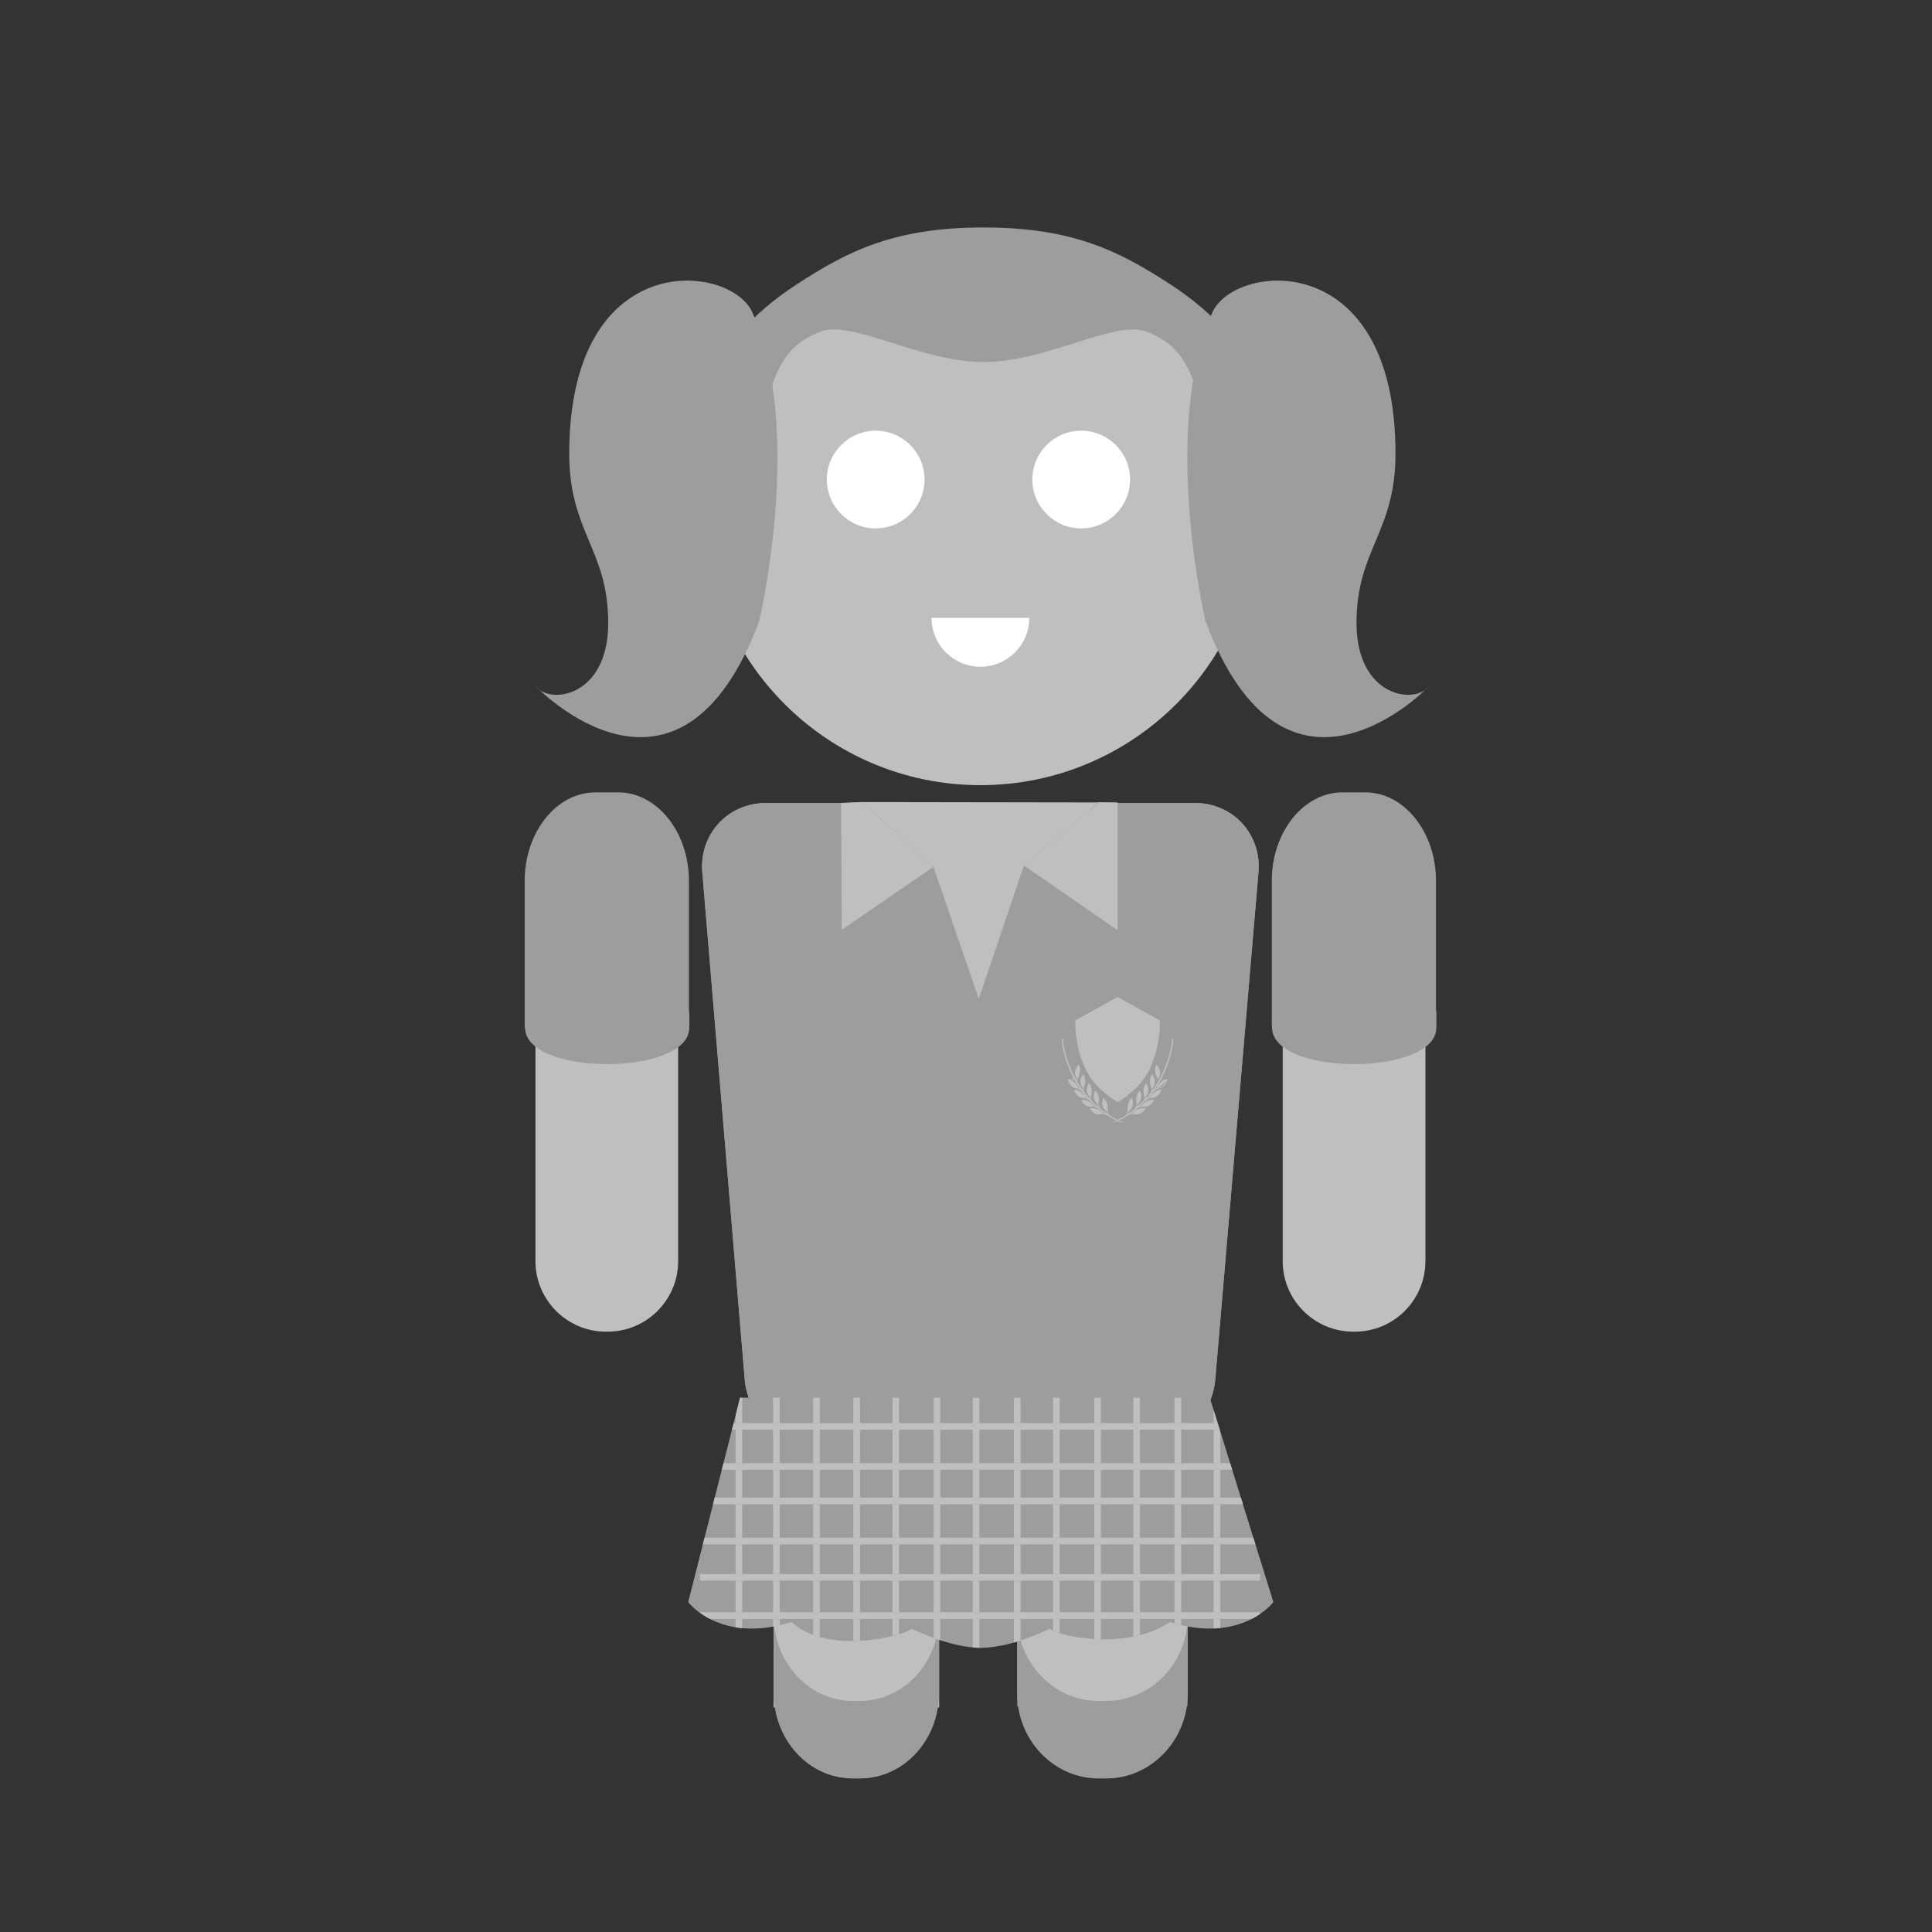 <?xml version="1.0" encoding="utf-8"?>
<!-- Generator: Adobe Illustrator 16.0.1, SVG Export Plug-In . SVG Version: 6.00 Build 0)  -->
<!DOCTYPE svg PUBLIC "-//W3C//DTD SVG 1.1//EN" "http://www.w3.org/Graphics/SVG/1.1/DTD/svg11.dtd">
<svg version="1.1" id="content" xmlns="http://www.w3.org/2000/svg" xmlns:xlink="http://www.w3.org/1999/xlink" x="0px" y="0px"
	 width="500px" height="500px" viewBox="0 0 500 500" enable-background="new 0 0 500 500" xml:space="preserve">
<rect x="0" y="0" width="500" height="500" fill="#333333" stroke="none"/>
<g id="bounds">
	<rect fill="none" width="500" height="500"/>
</g>
<g>
	<path fill="#BFBFC0" d="M222.61,344.633h-1.966c-11.247,0-20.448,9.571-20.448,21.266v75.964h42.862v-27.824v-4.146V365.9
		C243.058,354.204,233.856,344.633,222.61,344.633z"/>
	<path fill="#BFBFC0" d="M286.564,344.631h-2.543c-11.389,0-20.707,9.693-20.707,21.54v43.722h-0.16v4.146h0.16v27.555h43.959
		v-27.555v-4.146v-43.722C307.273,354.324,297.955,344.631,286.564,344.631z"/>
</g>
<g>
	<path fill="#9C9D9D" d="M314.511,357.018c-0.841,9.873-9.637,17.95-19.545,17.95h-82.714c-9.909,0-18.692-8.079-19.518-17.952
		l-10.98-131.25c-0.826-9.874,6.605-17.953,16.514-17.953h110.936c9.908,0,17.327,8.078,16.486,17.951L314.511,357.018z"/>
</g>
<g>
	<path fill="#9C9D9D" d="M314.511,357.018c-0.841,9.873-9.637,17.95-19.545,17.95h-82.714c-9.909,0-18.692-8.079-19.518-17.952
		l-10.98-131.25c-0.826-9.874,6.605-17.953,16.514-17.953h110.936c9.908,0,17.327,8.078,16.486,17.951L314.511,357.018z"/>
</g>
<g>
	<g>
		<path fill="#BFBFC0" d="M175.505,326.413c0,10.021-8.198,18.218-18.217,18.218h-0.493c-10.02,0-18.217-8.197-18.217-18.218V226.03
			c0-10.02,8.198-18.217,18.217-18.217h0.493c10.02,0,18.217,8.198,18.217,18.217V326.413z"/>
	</g>
</g>
<g>
	<g>
		<path fill="#BFBFC0" d="M368.894,326.413c0,10.021-8.197,18.218-18.218,18.218h-0.493c-10.02,0-18.218-8.197-18.218-18.218V226.03
			c0-10.02,8.198-18.217,18.218-18.217h0.493c10.021,0,18.218,8.198,18.218,18.217V326.413z"/>
	</g>
</g>
<g>
	<circle fill="#BFBFC0" cx="253.734" cy="131.519" r="71.68"/>
</g>
<g>
	<circle fill="#FFFFFF" cx="226.633" cy="124.106" r="12.645"/>
	<circle fill="#FFFFFF" cx="279.812" cy="124.106" r="12.645"/>
	<path fill="#FFFFFF" d="M266.38,159.908c0,6.983-5.659,12.644-12.646,12.644c-6.982,0-12.645-5.661-12.645-12.644H266.38z"/>
</g>
<g>
	<path fill="#9C9D9D" d="M222.609,440.202h-1.963c-11.217,0-20.396-9.892-20.396-21.978v20.062c0,12.088,9.179,21.978,20.396,21.978
		h1.963c11.219,0,20.397-9.89,20.397-21.978v-20.062C243.006,430.312,233.828,440.202,222.609,440.202z"/>
</g>
<g>
	<path fill="#9C9D9D" d="M286.33,440.202h-2.027c-11.584,0-21.064-9.892-21.064-21.978v20.062c0,12.088,9.48,21.978,21.064,21.978
		h2.027c11.585,0,21.063-9.89,21.063-21.978v-20.062C307.395,430.312,297.915,440.202,286.33,440.202z"/>
</g>
<path fill="#9C9D9D" d="M302.766,73.516c-12.814-8.314-24.817-14.65-48.231-14.65c-23.416,0-35.421,6.336-48.235,14.65
	c-49.315,31.985-9.935,75.375-9.935,75.375c-2.209-52.988,6.989-59.17,15.457-62.878c8.38-3.664,25.403,7.461,42.443,7.693v0.01
	c0.09,0,0.18-0.004,0.271-0.004c0.088,0,0.178,0.004,0.267,0.004v-0.01c17.046-0.232,34.068-11.357,42.447-7.693
	c8.464,3.708,17.662,9.89,15.456,62.878C312.703,148.891,352.084,105.501,302.766,73.516z"/>
<path fill="#9C9D9D" d="M194.895,81.273c-5.063-13.181-47.575-18.043-47.575,36.103c0,20.495,10.085,24.747,10.085,43.87
	c0,19.124-15.13,21.249-18.828,16.292c0,0,36.984,38.955,57.91-16.775C196.487,160.762,208.083,111.759,194.895,81.273z"/>
<path fill="#9C9D9D" d="M313.578,81.273c5.062-13.181,47.575-18.043,47.575,36.103c0,20.495-10.086,24.747-10.086,43.87
	c0,19.124,15.132,21.249,18.826,16.292c0,0-36.982,38.955-57.907-16.775C311.986,160.762,300.39,111.759,313.578,81.273z"/>
<g>
	<polygon fill="#9C9D9D" points="260.264,277.1 243.603,277.1 202.23,207.813 305.083,207.813 	"/>
</g>
<polygon fill="#BFBFC0" points="223.147,207.576 241.562,224.351 253.309,258.473 264.999,223.988 284.367,207.671 "/>
<polygon fill="#9C9D9D" points="241.562,224.351 221.736,242.456 217.674,207.813 223.147,207.576 "/>
<polygon fill="#9C9D9D" points="265.85,224.351 285.675,242.456 289.736,207.813 284.264,207.576 "/>
<polygon fill="#BFBFC0" points="241.562,224.351 217.848,240.64 217.674,207.813 223.147,207.576 "/>
<polygon fill="#BFBFC0" points="264.999,223.988 289.232,240.747 289.232,207.671 284.367,207.671 "/>
<path fill="#9C9D9D" d="M178.296,264.869c0,12.583-42.506,12.583-42.506,0v-36.92c0-12.583,8.218-22.879,18.262-22.879h5.98
	c10.044,0,18.263,10.296,18.263,22.879L178.296,264.869L178.296,264.869z"/>
<path fill="#9C9D9D" d="M135.885,260.891v5.062c0,12.582,42.505,12.582,42.505,0v-5.062
	C178.391,273.473,135.885,273.473,135.885,260.891z"/>
<path fill="#9C9D9D" d="M371.635,264.869c0,12.583-42.505,12.583-42.505,0v-36.92c0-12.583,8.218-22.879,18.262-22.879h5.979
	c10.046,0,18.265,10.296,18.265,22.879L371.635,264.869L371.635,264.869z"/>
<path fill="#9C9D9D" d="M329.224,260.891v5.062c0,12.582,42.505,12.582,42.505,0v-5.062
	C371.729,273.473,329.224,273.473,329.224,260.891z"/>
<g>
	<path id="SVGID_2_" fill="#9C9D9D" d="M329.553,414.627c0,0-8.333,10.966-26.717,5.161c-12.091,7.912-29.993,3.268-31.081,1.694
		c-7.729,3.647-13.572,4.926-17.928,4.997c-4.353-0.071-10.196-1.35-17.926-4.997c-1.089,1.574-21.194,7.233-31.083-1.694
		c-18.383,5.804-26.715-5.161-26.715-5.161l13.436-52.913H313.09L329.553,414.627z"/>
</g>
<g>
	<path fill="#BFBFC0" d="M200.072,420.969c0.56-0.102,1.132-0.221,1.714-0.355v-1.645h-1.714V420.969z"/>
	<rect x="200.072" y="361.714" fill="#BFBFC0" width="1.714" height="6.58"/>
	<rect x="200.072" y="399.675" fill="#BFBFC0" width="1.714" height="7.692"/>
	<rect x="200.072" y="409.081" fill="#BFBFC0" width="1.714" height="8.174"/>
	<rect x="200.072" y="389.302" fill="#BFBFC0" width="1.714" height="8.659"/>
	<rect x="200.072" y="380.38" fill="#BFBFC0" width="1.714" height="7.208"/>
	<rect x="200.072" y="370.008" fill="#BFBFC0" width="1.714" height="8.658"/>
	<polygon fill="#BFBFC0" points="192.081,361.714 191.539,361.714 190.368,366.325 190.368,368.294 192.081,368.294 	"/>
	<rect x="190.368" y="380.38" fill="#BFBFC0" width="1.713" height="7.208"/>
	<path fill="#BFBFC0" d="M190.368,421.143c0.55,0.091,1.124,0.162,1.713,0.217v-2.391h-1.713V421.143z"/>
	<rect x="190.368" y="399.675" fill="#BFBFC0" width="1.713" height="7.692"/>
	<rect x="190.368" y="389.302" fill="#BFBFC0" width="1.713" height="8.659"/>
	<rect x="190.368" y="370.008" fill="#BFBFC0" width="1.713" height="8.658"/>
	<rect x="190.368" y="409.081" fill="#BFBFC0" width="1.713" height="8.174"/>
	<rect x="210.458" y="399.675" fill="#BFBFC0" width="1.713" height="7.692"/>
	<rect x="210.458" y="361.714" fill="#BFBFC0" width="1.713" height="6.58"/>
	<rect x="210.458" y="380.38" fill="#BFBFC0" width="1.713" height="7.208"/>
	<rect x="210.458" y="409.081" fill="#BFBFC0" width="1.713" height="8.174"/>
	<rect x="210.458" y="389.302" fill="#BFBFC0" width="1.713" height="8.659"/>
	<path fill="#BFBFC0" d="M210.458,423.106c0.561,0.208,1.133,0.393,1.713,0.555v-4.692h-1.713V423.106z"/>
	<rect x="210.458" y="370.008" fill="#BFBFC0" width="1.713" height="8.658"/>
	<rect x="220.852" y="361.714" fill="#BFBFC0" width="1.713" height="6.58"/>
	<rect x="220.852" y="409.081" fill="#BFBFC0" width="1.713" height="8.174"/>
	<rect x="220.852" y="370.008" fill="#BFBFC0" width="1.713" height="8.658"/>
	<path fill="#BFBFC0" d="M220.852,424.694c0.576-0.006,1.148-0.021,1.713-0.052v-5.674h-1.713V424.694z"/>
	<rect x="220.852" y="399.675" fill="#BFBFC0" width="1.713" height="7.692"/>
	<rect x="220.852" y="380.38" fill="#BFBFC0" width="1.713" height="7.208"/>
	<rect x="220.852" y="389.302" fill="#BFBFC0" width="1.713" height="8.659"/>
	<rect x="230.969" y="370.008" fill="#BFBFC0" width="1.714" height="8.658"/>
	<rect x="230.969" y="409.081" fill="#BFBFC0" width="1.714" height="8.174"/>
	<rect x="230.969" y="380.38" fill="#BFBFC0" width="1.714" height="7.208"/>
	<path fill="#BFBFC0" d="M230.969,423.401c0.618-0.154,1.192-0.312,1.714-0.472v-3.961h-1.714V423.401z"/>
	<rect x="230.969" y="361.714" fill="#BFBFC0" width="1.714" height="6.58"/>
	<rect x="230.969" y="399.675" fill="#BFBFC0" width="1.714" height="7.692"/>
	<rect x="230.969" y="389.302" fill="#BFBFC0" width="1.714" height="8.659"/>
	<path fill="#BFBFC0" d="M241.63,423.893c0.584,0.214,1.155,0.411,1.713,0.596v-5.52h-1.713V423.893z"/>
	<rect x="241.63" y="409.081" fill="#BFBFC0" width="1.713" height="8.174"/>
	<rect x="241.63" y="380.38" fill="#BFBFC0" width="1.713" height="7.208"/>
	<rect x="241.63" y="399.675" fill="#BFBFC0" width="1.713" height="7.692"/>
	<rect x="241.63" y="370.008" fill="#BFBFC0" width="1.713" height="8.658"/>
	<rect x="241.63" y="389.302" fill="#BFBFC0" width="1.713" height="8.659"/>
	<rect x="241.63" y="361.714" fill="#BFBFC0" width="1.713" height="6.58"/>
	<rect x="251.747" y="409.081" fill="#BFBFC0" width="1.714" height="8.174"/>
	<rect x="251.747" y="399.675" fill="#BFBFC0" width="1.714" height="7.692"/>
	<rect x="251.747" y="370.008" fill="#BFBFC0" width="1.714" height="8.658"/>
	<rect x="251.747" y="380.38" fill="#BFBFC0" width="1.714" height="7.208"/>
	<rect x="251.747" y="361.714" fill="#BFBFC0" width="1.714" height="6.58"/>
	<path fill="#BFBFC0" d="M251.747,426.356c0.595,0.057,1.166,0.094,1.714,0.11v-7.498h-1.714V426.356z"/>
	<rect x="251.747" y="389.302" fill="#BFBFC0" width="1.714" height="8.659"/>
	<path fill="#BFBFC0" d="M262.409,425.076c0.556-0.159,1.128-0.334,1.713-0.524v-5.583h-1.713V425.076z"/>
	<rect x="262.409" y="399.675" fill="#BFBFC0" width="1.713" height="7.692"/>
	<rect x="262.409" y="370.008" fill="#BFBFC0" width="1.713" height="8.658"/>
	<rect x="262.409" y="380.38" fill="#BFBFC0" width="1.713" height="7.208"/>
	<rect x="262.409" y="361.714" fill="#BFBFC0" width="1.713" height="6.58"/>
	<rect x="262.409" y="389.302" fill="#BFBFC0" width="1.713" height="8.659"/>
	<rect x="262.409" y="409.081" fill="#BFBFC0" width="1.713" height="8.174"/>
	<rect x="272.526" y="361.714" fill="#BFBFC0" width="1.714" height="6.58"/>
	<rect x="272.526" y="380.38" fill="#BFBFC0" width="1.714" height="7.208"/>
	<rect x="272.526" y="399.675" fill="#BFBFC0" width="1.714" height="7.692"/>
	<rect x="272.526" y="370.008" fill="#BFBFC0" width="1.714" height="8.658"/>
	<path fill="#BFBFC0" d="M272.526,422.012c0.423,0.207,1.007,0.431,1.714,0.654v-3.697h-1.714V422.012z"/>
	<rect x="272.526" y="389.302" fill="#BFBFC0" width="1.714" height="8.659"/>
	<rect x="272.526" y="409.081" fill="#BFBFC0" width="1.714" height="8.174"/>
	<rect x="283.186" y="389.302" fill="#BFBFC0" width="1.714" height="8.659"/>
	<rect x="283.186" y="399.675" fill="#BFBFC0" width="1.714" height="7.692"/>
	<rect x="283.186" y="409.081" fill="#BFBFC0" width="1.714" height="8.174"/>
	<path fill="#BFBFC0" d="M283.186,424.192c0.561,0.034,1.134,0.054,1.714,0.066v-5.29h-1.714V424.192z"/>
	<rect x="283.186" y="370.008" fill="#BFBFC0" width="1.714" height="8.658"/>
	<rect x="283.186" y="361.714" fill="#BFBFC0" width="1.714" height="6.58"/>
	<rect x="283.186" y="380.38" fill="#BFBFC0" width="1.714" height="7.208"/>
	<rect x="293.305" y="370.008" fill="#BFBFC0" width="1.713" height="8.658"/>
	<rect x="293.305" y="389.302" fill="#BFBFC0" width="1.713" height="8.659"/>
	<rect x="293.305" y="399.675" fill="#BFBFC0" width="1.713" height="7.692"/>
	<rect x="293.305" y="361.714" fill="#BFBFC0" width="1.713" height="6.58"/>
	<rect x="293.305" y="380.38" fill="#BFBFC0" width="1.713" height="7.208"/>
	<path fill="#BFBFC0" d="M293.305,423.555c0.572-0.116,1.144-0.249,1.713-0.396v-4.189h-1.713V423.555z"/>
	<rect x="293.305" y="409.081" fill="#BFBFC0" width="1.713" height="8.174"/>
	<rect x="303.965" y="370.008" fill="#BFBFC0" width="1.714" height="8.658"/>
	<rect x="303.965" y="399.675" fill="#BFBFC0" width="1.714" height="7.692"/>
	<path fill="#BFBFC0" d="M303.965,420.119c0.581,0.165,1.153,0.315,1.714,0.447v-1.598h-1.714V420.119z"/>
	<rect x="303.965" y="380.38" fill="#BFBFC0" width="1.714" height="7.208"/>
	<rect x="303.965" y="361.714" fill="#BFBFC0" width="1.714" height="6.58"/>
	<rect x="303.965" y="409.081" fill="#BFBFC0" width="1.714" height="8.174"/>
	<rect x="303.965" y="389.302" fill="#BFBFC0" width="1.714" height="8.659"/>
	<rect x="314.083" y="399.675" fill="#BFBFC0" width="1.714" height="7.692"/>
	<rect x="314.083" y="380.38" fill="#BFBFC0" width="1.714" height="7.208"/>
	<polygon fill="#BFBFC0" points="314.083,378.666 315.797,378.666 315.797,370.413 315.67,370.008 314.083,370.008 	"/>
	<rect x="314.083" y="409.081" fill="#BFBFC0" width="1.714" height="8.174"/>
	<path fill="#BFBFC0" d="M314.083,421.457c0.588-0.022,1.161-0.059,1.714-0.116v-2.372h-1.714V421.457z"/>
	<rect x="314.083" y="389.302" fill="#BFBFC0" width="1.714" height="8.659"/>
	<polygon fill="#BFBFC0" points="314.083,364.906 314.083,368.294 315.138,368.294 	"/>
	<polygon fill="#BFBFC0" points="200.072,380.38 201.786,380.38 210.458,380.38 212.171,380.38 220.852,380.38 222.565,380.38 
		230.969,380.38 232.683,380.38 241.63,380.38 243.343,380.38 251.747,380.38 253.461,380.38 262.409,380.38 264.122,380.38 
		272.526,380.38 274.24,380.38 283.186,380.38 284.899,380.38 293.305,380.38 295.018,380.38 303.965,380.38 305.679,380.38 
		314.083,380.38 315.797,380.38 318.897,380.38 318.364,378.666 315.797,378.666 314.083,378.666 305.679,378.666 303.965,378.666 
		295.018,378.666 293.305,378.666 284.899,378.666 283.186,378.666 274.24,378.666 272.526,378.666 264.122,378.666 
		262.409,378.666 253.461,378.666 251.747,378.666 243.343,378.666 241.63,378.666 232.683,378.666 230.969,378.666 
		222.565,378.666 220.852,378.666 212.171,378.666 210.458,378.666 201.786,378.666 200.072,378.666 192.081,378.666 
		190.368,378.666 187.233,378.666 186.798,380.38 190.368,380.38 192.081,380.38 	"/>
	<polygon fill="#BFBFC0" points="200.072,370.008 201.786,370.008 210.458,370.008 212.171,370.008 220.852,370.008 
		222.565,370.008 230.969,370.008 232.683,370.008 241.63,370.008 243.343,370.008 251.747,370.008 253.461,370.008 
		262.409,370.008 264.122,370.008 272.526,370.008 274.24,370.008 283.186,370.008 284.899,370.008 293.305,370.008 
		295.018,370.008 303.965,370.008 305.679,370.008 314.083,370.008 315.67,370.008 315.138,368.294 314.083,368.294 
		305.679,368.294 303.965,368.294 295.018,368.294 293.305,368.294 284.899,368.294 283.186,368.294 274.24,368.294 
		272.526,368.294 264.122,368.294 262.409,368.294 253.461,368.294 251.747,368.294 243.343,368.294 241.63,368.294 
		232.683,368.294 230.969,368.294 222.565,368.294 220.852,368.294 212.171,368.294 210.458,368.294 201.786,368.294 
		200.072,368.294 192.081,368.294 190.368,368.294 189.868,368.294 189.433,370.008 190.368,370.008 192.081,370.008 	"/>
	<polygon fill="#BFBFC0" points="200.072,399.675 201.786,399.675 210.458,399.675 212.171,399.675 220.852,399.675 
		222.565,399.675 230.969,399.675 232.683,399.675 241.63,399.675 243.343,399.675 251.747,399.675 253.461,399.675 
		262.409,399.675 264.122,399.675 272.526,399.675 274.24,399.675 283.186,399.675 284.899,399.675 293.305,399.675 
		295.018,399.675 303.965,399.675 305.679,399.675 314.083,399.675 315.797,399.675 324.901,399.675 324.368,397.961 
		315.797,397.961 314.083,397.961 305.679,397.961 303.965,397.961 295.018,397.961 293.305,397.961 284.899,397.961 
		283.186,397.961 274.24,397.961 272.526,397.961 264.122,397.961 262.409,397.961 253.461,397.961 251.747,397.961 
		243.343,397.961 241.63,397.961 232.683,397.961 230.969,397.961 222.565,397.961 220.852,397.961 212.171,397.961 
		210.458,397.961 201.786,397.961 200.072,397.961 192.081,397.961 190.368,397.961 182.334,397.961 181.899,399.675 
		190.368,399.675 192.081,399.675 	"/>
	<polygon fill="#BFBFC0" points="200.072,389.302 201.786,389.302 210.458,389.302 212.171,389.302 220.852,389.302 
		222.565,389.302 230.969,389.302 232.683,389.302 241.63,389.302 243.343,389.302 251.747,389.302 253.461,389.302 
		262.409,389.302 264.122,389.302 272.526,389.302 274.24,389.302 283.186,389.302 284.899,389.302 293.305,389.302 
		295.018,389.302 303.965,389.302 305.679,389.302 314.083,389.302 315.797,389.302 321.674,389.302 321.141,387.588 
		315.797,387.588 314.083,387.588 305.679,387.588 303.965,387.588 295.018,387.588 293.305,387.588 284.899,387.588 
		283.186,387.588 274.24,387.588 272.526,387.588 264.122,387.588 262.409,387.588 253.461,387.588 251.747,387.588 
		243.343,387.588 241.63,387.588 232.683,387.588 230.969,387.588 222.565,387.588 220.852,387.588 212.171,387.588 
		210.458,387.588 201.786,387.588 200.072,387.588 192.081,387.588 190.368,387.588 184.968,387.588 184.533,389.302 
		190.368,389.302 192.081,389.302 	"/>
	<path fill="#BFBFC0" d="M305.679,417.255h-1.714h-8.947h-1.713h-8.405h-1.714h-8.945h-1.714h-8.404h-1.713h-8.948h-1.714h-8.404
		h-1.713h-8.947h-1.714h-8.404h-1.713h-8.681h-1.713h-8.671h-1.714h-7.991h-1.713h-9.227v0.143c0.725,0.52,1.583,1.06,2.576,1.571
		h6.651h1.713h7.991h1.714h8.671h1.713h8.681h1.713h8.404h1.714h8.947h1.713h8.404h1.714h8.948h1.713h8.404h1.714h8.945h1.714h8.405
		h1.713h8.947h1.714h8.404h1.714h8.142c0.811-0.417,1.525-0.853,2.156-1.28v-0.434h-10.298h-1.714H305.679z"/>
	<polygon fill="#BFBFC0" points="305.679,407.367 303.965,407.367 295.018,407.367 293.305,407.367 284.899,407.367 
		283.186,407.367 274.24,407.367 272.526,407.367 264.122,407.367 262.409,407.367 253.461,407.367 251.747,407.367 
		243.343,407.367 241.63,407.367 232.683,407.367 230.969,407.367 222.565,407.367 220.852,407.367 212.171,407.367 
		210.458,407.367 201.786,407.367 200.072,407.367 192.081,407.367 190.368,407.367 181.141,407.367 181.141,409.081 
		190.368,409.081 192.081,409.081 200.072,409.081 201.786,409.081 210.458,409.081 212.171,409.081 220.852,409.081 
		222.565,409.081 230.969,409.081 232.683,409.081 241.63,409.081 243.343,409.081 251.747,409.081 253.461,409.081 
		262.409,409.081 264.122,409.081 272.526,409.081 274.24,409.081 283.186,409.081 284.899,409.081 293.305,409.081 
		295.018,409.081 303.965,409.081 305.679,409.081 314.083,409.081 315.797,409.081 326.095,409.081 326.095,407.367 
		315.797,407.367 314.083,407.367 	"/>
</g>
<g>
	<g>
		<path fill="#BFBFC0" d="M300.177,264.076l-10.944-6.051l-10.944,6.051c0,0-0.56,12.4,7.474,18.628
			c1.012,0.923,2.163,1.784,3.473,2.545c1.311-0.761,2.461-1.624,3.476-2.547C300.734,276.475,300.177,264.076,300.177,264.076z"/>
	</g>
</g>
<g>
	<g>
		<path fill="#BFBFC0" d="M289.232,283.576l-0.14-0.09c-0.84-0.551-1.638-1.168-2.372-1.838c-0.027-0.024-0.057-0.049-0.087-0.073
			c-6.161-4.776-6.854-13.839-6.92-16.502l-0.004-0.151l9.521-5.265l9.521,5.265l-0.004,0.153
			c-0.065,2.661-0.758,11.72-6.917,16.498c-0.03,0.024-0.06,0.049-0.087,0.073c-0.735,0.672-1.534,1.289-2.375,1.84L289.232,283.576
			z M280.225,265.215c0.086,2.783,0.846,11.408,6.719,15.962c0.041,0.032,0.08,0.066,0.117,0.101
			c0.676,0.613,1.403,1.186,2.172,1.697c0.769-0.513,1.5-1.084,2.174-1.699c0.037-0.033,0.078-0.067,0.117-0.099
			c5.873-4.558,6.632-13.179,6.719-15.962l-9.01-4.98L280.225,265.215z"/>
	</g>
</g>
<g>
	<g>
		<path fill="#BFBFC0" d="M289.232,284.564l-0.045-0.025c-1.084-0.659-2.104-1.424-3.031-2.27c-0.012-0.012-0.023-0.021-0.037-0.03
			c-6.936-5.378-7.258-15.738-7.25-17.763l0.001-0.05l10.362-5.731l10.363,5.731v0.05c0.005,2.023-0.316,12.381-7.25,17.76
			c-0.013,0.011-0.023,0.021-0.035,0.031c-0.929,0.848-1.951,1.611-3.035,2.271L289.232,284.564z M279.037,264.525
			c-0.001,2.123,0.365,12.293,7.186,17.582c0.018,0.012,0.031,0.023,0.047,0.037c0.908,0.828,1.903,1.576,2.963,2.225
			c1.06-0.646,2.058-1.396,2.967-2.227c0.014-0.014,0.029-0.025,0.046-0.037c6.816-5.289,7.186-15.457,7.185-17.58l-10.195-5.635
			L279.037,264.525z"/>
	</g>
</g>
<g>
	<g>
		<g>
			<g>
				<g>
					<g>
						<g>
							<path fill="#9C9D9D" d="M275.354,272.383c-0.022-0.354,0.068-0.604,0.166-0.867c0.11-0.301,0.226-0.613,0.176-1.138
								l0.219-0.019c0.053,0.57-0.075,0.92-0.189,1.229c-0.093,0.253-0.173,0.472-0.15,0.778L275.354,272.383z"/>
						</g>
					</g>
					<g>
						<g>
							<g>
								<path fill="#9C9D9D" d="M275.739,271.371c0,0-0.995-2.031,1.401-3.482C277.141,267.889,277.704,269.596,275.739,271.371z"/>
							</g>
						</g>
					</g>
				</g>
				<g>
					<g>
						<path fill="#9C9D9D" d="M275.82,271.023c0,0-0.084-0.381,0.391-1.483c0.443-1.028,0.795-1.331,0.795-1.331
							C275.52,269.236,275.666,270.484,275.82,271.023z"/>
					</g>
				</g>
			</g>
			<g>
				<g>
					<g>
						<g>
							<path fill="#9C9D9D" d="M276.27,275.134c-0.063-0.35-0.002-0.608,0.064-0.882c0.076-0.312,0.154-0.634,0.047-1.146
								l0.213-0.045c0.119,0.562,0.029,0.924-0.048,1.242c-0.063,0.264-0.118,0.487-0.063,0.791L276.27,275.134z"/>
						</g>
					</g>
					<g>
						<g>
							<g>
								<path fill="#9C9D9D" d="M276.535,274.086c0,0-1.217-1.906,1-3.621C277.535,270.465,278.287,272.098,276.535,274.086z"/>
							</g>
						</g>
					</g>
				</g>
				<g>
					<g>
						<path fill="#9C9D9D" d="M276.577,273.729c0,0-0.127-0.367,0.222-1.519c0.324-1.069,0.639-1.41,0.639-1.41
							C276.075,271.988,276.363,273.216,276.577,273.729z"/>
					</g>
				</g>
			</g>
			<g>
				<g>
					<g>
						<g>
							<path fill="#9C9D9D" d="M277.413,277.766c-0.101-0.34-0.065-0.604-0.029-0.884c0.042-0.319,0.085-0.647-0.075-1.146
								l0.207-0.068c0.178,0.546,0.129,0.916,0.086,1.242c-0.035,0.268-0.066,0.496,0.021,0.793L277.413,277.766z"/>
						</g>
					</g>
					<g>
						<g>
							<g>
								<path fill="#9C9D9D" d="M277.566,276.695c0,0-1.416-1.766,0.604-3.709C278.172,272.986,279.096,274.529,277.566,276.695z"/>
							</g>
						</g>
					</g>
				</g>
				<g>
					<g>
						<path fill="#9C9D9D" d="M277.57,276.336c0,0-0.168-0.354,0.056-1.531c0.207-1.102,0.483-1.472,0.483-1.472
							C276.885,274.66,277.301,275.848,277.57,276.336z"/>
					</g>
				</g>
			</g>
			<g>
				<g>
					<g>
						<g>
							<path fill="#BFBFC0" d="M278.703,280.329c-0.121-0.332-0.104-0.599-0.085-0.88c0.022-0.321,0.045-0.651-0.147-1.141
								l0.202-0.08c0.211,0.535,0.187,0.906,0.164,1.235c-0.019,0.269-0.034,0.5,0.07,0.789L278.703,280.329z"/>
						</g>
					</g>
					<g>
						<g>
							<g>
								<path fill="#BFBFC0" d="M278.789,279.249c0,0-1.523-1.671,0.371-3.735C279.16,275.514,280.178,276.993,278.789,279.249z"/>
							</g>
						</g>
					</g>
				</g>
				<g>
					<g>
						<path fill="#BFBFC0" d="M278.77,278.893c0,0-0.188-0.342-0.039-1.533c0.139-1.111,0.391-1.498,0.391-1.498
							C277.98,277.264,278.473,278.422,278.77,278.893z"/>
					</g>
				</g>
			</g>
			<g>
				<g>
					<g>
						<g>
							<path fill="#BFBFC0" d="M280.407,282.854c-0.159-0.318-0.173-0.584-0.185-0.867c-0.016-0.319-0.029-0.65-0.275-1.112
								l0.191-0.103c0.271,0.504,0.287,0.877,0.303,1.207c0.013,0.27,0.021,0.502,0.16,0.776L280.407,282.854z"/>
						</g>
					</g>
					<g>
						<g>
							<g>
								<path fill="#BFBFC0" d="M280.371,281.771c0,0-1.704-1.489-0.055-3.756C280.316,278.018,281.495,279.372,280.371,281.771z"/>
							</g>
						</g>
					</g>
				</g>
				<g>
					<g>
						<path fill="#BFBFC0" d="M280.311,281.418c0,0-0.225-0.318-0.213-1.52c0.012-1.121,0.219-1.533,0.219-1.533
							C279.341,279.889,279.961,280.982,280.311,281.418z"/>
					</g>
				</g>
			</g>
			<g>
				<g>
					<g>
						<g>
							<path fill="#BFBFC0" d="M282.324,285.104c-0.186-0.304-0.219-0.567-0.256-0.846c-0.041-0.318-0.084-0.648-0.369-1.09
								l0.184-0.118c0.312,0.482,0.359,0.853,0.404,1.181c0.033,0.266,0.062,0.496,0.227,0.761L282.324,285.104z"/>
						</g>
					</g>
					<g>
						<g>
							<g>
								<path fill="#BFBFC0" d="M282.197,284.027c0,0-1.822-1.34-0.37-3.736C281.827,280.291,283.116,281.543,282.197,284.027z"/>
							</g>
						</g>
					</g>
				</g>
				<g>
					<g>
						<path fill="#BFBFC0" d="M282.107,283.682c0,0-0.25-0.298-0.34-1.494c-0.084-1.117,0.088-1.549,0.088-1.549
							C281.016,282.239,281.725,283.277,282.107,283.682z"/>
					</g>
				</g>
			</g>
			<g>
				<g>
					<g>
						<g>
							<path fill="#BFBFC0" d="M284.516,286.965c-0.221-0.279-0.285-0.538-0.354-0.811c-0.078-0.312-0.159-0.635-0.496-1.036
								l0.168-0.14c0.367,0.439,0.46,0.803,0.541,1.123c0.065,0.258,0.122,0.484,0.313,0.728L284.516,286.965z"/>
						</g>
					</g>
					<g>
						<g>
							<g>
								<path fill="#BFBFC0" d="M284.261,285.913c0,0-1.969-1.113-0.812-3.666C283.449,282.247,284.877,283.334,284.261,285.913z"/>
							</g>
						</g>
					</g>
				</g>
				<g>
					<g>
						<path fill="#BFBFC0" d="M284.131,285.579c0,0-0.285-0.267-0.516-1.444c-0.217-1.101-0.096-1.548-0.096-1.548
							C282.872,284.273,283.7,285.225,284.131,285.579z"/>
					</g>
				</g>
			</g>
			<g>
				<g>
					<g>
						<g>
							<path fill="#BFBFC0" d="M286.891,288.771c-0.238-0.266-0.32-0.519-0.408-0.785c-0.099-0.307-0.2-0.621-0.562-1.004
								l0.158-0.149c0.396,0.417,0.51,0.771,0.61,1.085c0.084,0.257,0.154,0.479,0.361,0.706L286.891,288.771z"/>
						</g>
					</g>
					<g>
						<g>
							<g>
								<path fill="#BFBFC0" d="M286.566,287.736c0,0-2.037-0.983-1.047-3.605C285.52,284.131,287.016,285.126,286.566,287.736z"/>
							</g>
						</g>
					</g>
				</g>
				<g>
					<g>
						<path fill="#BFBFC0" d="M286.416,287.414c0,0-0.303-0.249-0.607-1.41c-0.287-1.082-0.197-1.535-0.197-1.535
							C285.076,286.193,285.963,287.088,286.416,287.414z"/>
					</g>
				</g>
			</g>
			<g>
				<g>
					<g>
						<g>
							<path fill="#9C9D9D" d="M275.279,271.866c-0.137-0.341-0.307-0.54-0.487-0.753c-0.213-0.248-0.457-0.529-0.667-1.086
								l0.204-0.078c0.198,0.52,0.417,0.775,0.629,1.023c0.192,0.227,0.374,0.438,0.524,0.812L275.279,271.866z"/>
						</g>
					</g>
					<g>
						<g>
							<g>
								<path fill="#9C9D9D" d="M274.646,270.669c0,0-2.217-0.451-1.904-3.235C272.742,267.434,274.438,268.027,274.646,270.669z"/>
							</g>
						</g>
					</g>
				</g>
				<g>
					<g>
						<path fill="#9C9D9D" d="M274.42,270.393c0,0-0.354-0.166-0.938-1.217c-0.543-0.979-0.568-1.438-0.568-1.438
							C272.82,269.542,273.9,270.188,274.42,270.393z"/>
					</g>
				</g>
			</g>
			<g>
				<g>
					<g>
						<g>
							<path fill="#9C9D9D" d="M276.079,274.632c-0.171-0.327-0.36-0.508-0.56-0.7c-0.236-0.229-0.508-0.484-0.771-1.02l0.195-0.098
								c0.246,0.498,0.49,0.732,0.726,0.959c0.214,0.205,0.415,0.398,0.603,0.756L276.079,274.632z"/>
						</g>
					</g>
					<g>
						<g>
							<g>
								<path fill="#9C9D9D" d="M275.331,273.501c0,0-2.251-0.231-2.213-3.036C273.118,270.465,274.865,270.893,275.331,273.501z"/>
							</g>
						</g>
					</g>
				</g>
				<g>
					<g>
						<path fill="#9C9D9D" d="M275.078,273.246c0,0-0.368-0.129-1.053-1.118c-0.637-0.919-0.707-1.376-0.707-1.376
							C273.402,272.557,274.541,273.096,275.078,273.246z"/>
					</g>
				</g>
			</g>
			<g>
				<g>
					<g>
						<g>
							<path fill="#9C9D9D" d="M277.211,277.454c-0.193-0.315-0.395-0.483-0.605-0.661c-0.252-0.211-0.539-0.451-0.838-0.963
								l0.188-0.111c0.279,0.479,0.541,0.696,0.79,0.906c0.228,0.189,0.44,0.37,0.651,0.714L277.211,277.454z"/>
						</g>
					</g>
					<g>
						<g>
							<g>
								<path fill="#9C9D9D" d="M276.389,276.376c0,0-2.263-0.077-2.414-2.875C273.975,273.501,275.744,273.805,276.389,276.376z"/>
							</g>
						</g>
					</g>
				</g>
				<g>
					<g>
						<path fill="#9C9D9D" d="M276.118,276.139c0,0-0.376-0.103-1.124-1.043c-0.699-0.873-0.803-1.324-0.803-1.324
							C274.4,275.566,275.572,276.023,276.118,276.139z"/>
					</g>
				</g>
			</g>
			<g>
				<g>
					<g>
						<g>
							<path fill="#BFBFC0" d="M278.564,280.061c-0.223-0.293-0.438-0.442-0.666-0.6c-0.271-0.186-0.578-0.396-0.926-0.878
								l0.176-0.129c0.326,0.45,0.604,0.644,0.875,0.827c0.242,0.168,0.474,0.324,0.715,0.648L278.564,280.061z"/>
						</g>
					</g>
					<g>
						<g>
							<g>
								<path fill="#9C9D9D" d="M277.643,279.066c0,0-2.258,0.14-2.679-2.633C274.964,276.436,276.757,276.57,277.643,279.066z"/>
							</g>
						</g>
					</g>
				</g>
				<g>
					<g>
						<path fill="#9C9D9D" d="M277.352,278.855c0,0-0.384-0.067-1.219-0.929c-0.779-0.807-0.923-1.243-0.923-1.243
							C275.587,278.45,276.798,278.794,277.352,278.855z"/>
					</g>
				</g>
			</g>
			<g>
				<g>
					<g>
						<g>
							<path fill="#BFBFC0" d="M280.189,282.652c-0.24-0.279-0.467-0.413-0.705-0.553c-0.283-0.168-0.604-0.356-0.984-0.813
								l0.168-0.14c0.355,0.427,0.646,0.599,0.928,0.765c0.256,0.151,0.495,0.292,0.762,0.599L280.189,282.652z"/>
						</g>
					</g>
					<g>
						<g>
							<g>
								<path fill="#BFBFC0" d="M279.202,281.725c0,0-2.243,0.293-2.853-2.442C276.352,279.281,278.146,279.293,279.202,281.725z"/>
							</g>
						</g>
					</g>
				</g>
				<g>
					<g>
						<path fill="#BFBFC0" d="M278.898,281.535c0,0-0.39-0.041-1.28-0.846c-0.831-0.75-1.007-1.179-1.007-1.179
							C277.109,281.25,278.341,281.509,278.898,281.535z"/>
					</g>
				</g>
			</g>
			<g>
				<g>
					<g>
						<g>
							<path fill="#BFBFC0" d="M282.139,284.895c-0.273-0.246-0.516-0.348-0.771-0.457c-0.303-0.131-0.646-0.275-1.08-0.681
								l0.148-0.159c0.406,0.377,0.717,0.51,1.019,0.639c0.272,0.115,0.528,0.227,0.831,0.496L282.139,284.895z"/>
						</g>
					</g>
					<g>
						<g>
							<g>
								<path fill="#BFBFC0" d="M281.039,284.102c0,0-2.188,0.58-3.143-2.057C277.896,282.045,279.68,281.826,281.039,284.102z"/>
							</g>
						</g>
					</g>
				</g>
				<g>
					<g>
						<path fill="#BFBFC0" d="M280.713,283.952c0,0-0.39,0.009-1.379-0.673c-0.922-0.637-1.148-1.038-1.148-1.038
							C278.902,283.898,280.156,283.999,280.713,283.952z"/>
					</g>
				</g>
			</g>
			<g>
				<g>
					<g>
						<g>
							<path fill="#BFBFC0" d="M284.387,286.88c-0.308-0.204-0.561-0.271-0.828-0.34c-0.32-0.083-0.68-0.179-1.17-0.513l0.123-0.182
								c0.459,0.313,0.785,0.4,1.102,0.481c0.285,0.075,0.558,0.147,0.896,0.368L284.387,286.88z"/>
						</g>
					</g>
					<g>
						<g>
							<g>
								<path fill="#BFBFC0" d="M283.182,286.255c0,0-2.076,0.896-3.41-1.567C279.771,284.688,281.503,284.207,283.182,286.255z"/>
							</g>
						</g>
					</g>
				</g>
				<g>
					<g>
						<path fill="#BFBFC0" d="M282.838,286.156c0,0-0.384,0.066-1.463-0.463c-1.005-0.49-1.289-0.856-1.289-0.856
							C281.04,286.374,282.295,286.287,282.838,286.156z"/>
					</g>
				</g>
			</g>
			<g>
				<g>
					<g>
						<g>
							<path fill="#BFBFC0" d="M286.779,288.682c-0.323-0.179-0.582-0.224-0.854-0.271c-0.323-0.058-0.692-0.121-1.208-0.416
								l0.108-0.19c0.483,0.275,0.815,0.334,1.138,0.391c0.291,0.052,0.564,0.1,0.922,0.294L286.779,288.682z"/>
						</g>
					</g>
					<g>
						<g>
							<g>
								<path fill="#BFBFC0" d="M285.525,288.158c0,0-1.996,1.062-3.525-1.284C282,286.874,283.686,286.255,285.525,288.158z"/>
							</g>
						</g>
					</g>
				</g>
				<g>
					<g>
						<path fill="#BFBFC0" d="M285.176,288.088c0,0-0.377,0.1-1.494-0.342c-1.043-0.407-1.356-0.747-1.356-0.747
							C283.4,288.45,284.646,288.26,285.176,288.088z"/>
					</g>
				</g>
			</g>
			<g>
				<g>
					<path fill="#BFBFC0" d="M290.977,290.588c0,0-0.111-0.02-0.319-0.064c-0.207-0.043-0.509-0.121-0.886-0.243
						c-0.095-0.029-0.193-0.062-0.299-0.097c-0.104-0.037-0.207-0.084-0.318-0.131c-0.219-0.094-0.461-0.188-0.709-0.312
						c-0.245-0.132-0.506-0.267-0.781-0.41c-0.271-0.149-0.541-0.332-0.831-0.513c-0.144-0.088-0.294-0.178-0.44-0.276
						c-0.143-0.104-0.287-0.211-0.435-0.319c-0.295-0.219-0.606-0.432-0.911-0.676c-0.298-0.249-0.604-0.504-0.918-0.768
						c-0.154-0.129-0.314-0.26-0.472-0.396c-0.151-0.142-0.306-0.285-0.462-0.431c-0.31-0.287-0.623-0.582-0.941-0.878
						c-0.08-0.077-0.158-0.145-0.242-0.23l-0.227-0.238c-0.152-0.157-0.305-0.315-0.457-0.478c-0.148-0.164-0.292-0.342-0.439-0.513
						c-0.145-0.174-0.3-0.34-0.434-0.521c-0.137-0.182-0.273-0.359-0.41-0.542l-0.204-0.271L279.648,282
						c-0.256-0.376-0.518-0.748-0.744-1.135c-0.118-0.192-0.237-0.385-0.355-0.574c-0.111-0.196-0.219-0.393-0.328-0.585
						c-0.106-0.196-0.22-0.39-0.322-0.583c-0.102-0.198-0.199-0.393-0.297-0.59c-0.205-0.385-0.381-0.779-0.558-1.164
						c-0.185-0.385-0.335-0.771-0.491-1.15c-0.162-0.375-0.291-0.755-0.426-1.119c-0.138-0.361-0.245-0.727-0.357-1.076
						c-0.114-0.348-0.203-0.689-0.293-1.02c-0.043-0.164-0.088-0.322-0.129-0.48c-0.035-0.158-0.068-0.315-0.103-0.467
						c-0.065-0.302-0.138-0.586-0.177-0.863c-0.045-0.271-0.088-0.525-0.127-0.764c-0.025-0.238-0.049-0.457-0.071-0.654
						c-0.022-0.196-0.041-0.375-0.043-0.529c-0.007-0.156-0.013-0.286-0.017-0.395c-0.008-0.213-0.015-0.326-0.015-0.326
						l0.336-0.002c0,0,0.007,0.11,0.017,0.318c0.004,0.102,0.012,0.231,0.019,0.381c0.003,0.151,0.021,0.325,0.046,0.519
						c0.021,0.194,0.047,0.407,0.073,0.64c0.04,0.232,0.084,0.483,0.13,0.752c0.04,0.268,0.111,0.549,0.18,0.848
						c0.032,0.146,0.065,0.301,0.104,0.457c0.043,0.154,0.085,0.312,0.131,0.475c0.088,0.322,0.178,0.66,0.295,1.002
						c0.113,0.344,0.221,0.702,0.357,1.062c0.136,0.357,0.262,0.733,0.42,1.104c0.156,0.372,0.305,0.76,0.484,1.137
						c0.174,0.383,0.348,0.771,0.547,1.153c0.099,0.192,0.195,0.386,0.293,0.582c0.103,0.192,0.211,0.381,0.317,0.573
						c0.106,0.193,0.213,0.388,0.325,0.58c0.115,0.188,0.23,0.377,0.348,0.565c0.227,0.386,0.481,0.751,0.732,1.121l0.189,0.277
						l0.2,0.267c0.132,0.18,0.267,0.355,0.397,0.536c0.133,0.181,0.281,0.343,0.42,0.513c0.143,0.168,0.277,0.34,0.425,0.504
						c0.149,0.16,0.301,0.32,0.452,0.48l0.225,0.238c0.066,0.072,0.154,0.147,0.231,0.224c0.312,0.299,0.622,0.593,0.928,0.88
						c0.151,0.146,0.304,0.289,0.454,0.432c0.152,0.138,0.312,0.269,0.464,0.397c0.31,0.263,0.608,0.521,0.901,0.767
						c0.3,0.244,0.606,0.457,0.895,0.676c0.145,0.107,0.287,0.214,0.428,0.318c0.144,0.098,0.289,0.187,0.431,0.276
						c0.284,0.178,0.548,0.362,0.813,0.51c0.27,0.144,0.523,0.279,0.764,0.405c0.24,0.129,0.479,0.218,0.691,0.316
						c0.211,0.104,0.411,0.185,0.594,0.26c0.357,0.156,0.644,0.283,0.832,0.373C290.877,290.531,290.977,290.588,290.977,290.588z"
						/>
				</g>
			</g>
			<g>
				<g>
					<g>
						<g>
							<path fill="#9C9D9D" d="M275.018,268.966c0,0-1.694-1.497-0.033-3.753C274.982,265.213,276.154,266.574,275.018,268.966z"/>
						</g>
					</g>
				</g>
				<g>
					<g>
						<path fill="#9C9D9D" d="M274.96,268.615c0,0-0.224-0.321-0.205-1.52c0.019-1.123,0.228-1.533,0.228-1.533
							C273.999,267.08,274.611,268.177,274.96,268.615z"/>
					</g>
				</g>
			</g>
		</g>
	</g>
	<g>
		<g>
			<g>
				<g>
					<g>
						<g>
							<path fill="#9C9D9D" d="M303.109,272.383l-0.219-0.015c0.021-0.308-0.059-0.525-0.15-0.778
								c-0.114-0.311-0.242-0.66-0.188-1.23l0.218,0.02c-0.051,0.523,0.064,0.837,0.176,1.137
								C303.042,271.779,303.133,272.027,303.109,272.383z"/>
						</g>
					</g>
					<g>
						<g>
							<g>
								<path fill="#9C9D9D" d="M302.726,271.371c0,0,0.996-2.031-1.4-3.482C301.324,267.889,300.761,269.596,302.726,271.371z"/>
							</g>
						</g>
					</g>
				</g>
				<g>
					<g>
						<path fill="#9C9D9D" d="M302.645,271.023c0,0,0.084-0.381-0.392-1.483c-0.443-1.028-0.793-1.331-0.793-1.331
							C302.946,269.236,302.798,270.484,302.645,271.023z"/>
					</g>
				</g>
			</g>
			<g>
				<g>
					<g>
						<g>
							<path fill="#9C9D9D" d="M302.197,275.134l-0.217-0.04c0.057-0.304,0.001-0.527-0.062-0.791
								c-0.077-0.318-0.166-0.682-0.048-1.242l0.214,0.045c-0.107,0.514-0.028,0.836,0.048,1.146
								C302.198,274.525,302.261,274.784,302.197,275.134z"/>
						</g>
					</g>
					<g>
						<g>
							<g>
								<path fill="#9C9D9D" d="M301.929,274.086c0,0,1.22-1.906-0.999-3.621C300.93,270.465,300.177,272.098,301.929,274.086z"/>
							</g>
						</g>
					</g>
				</g>
				<g>
					<g>
						<path fill="#9C9D9D" d="M301.888,273.729c0,0,0.126-0.367-0.222-1.519c-0.324-1.069-0.639-1.41-0.639-1.41
							C302.389,271.988,302.102,273.216,301.888,273.729z"/>
					</g>
				</g>
			</g>
			<g>
				<g>
					<g>
						<g>
							<path fill="#9C9D9D" d="M301.051,277.766l-0.209-0.062c0.088-0.297,0.059-0.524,0.022-0.793
								c-0.044-0.326-0.093-0.696,0.086-1.242l0.207,0.067c-0.163,0.498-0.118,0.826-0.077,1.146
								C301.117,277.161,301.153,277.426,301.051,277.766z"/>
						</g>
					</g>
					<g>
						<g>
							<g>
								<path fill="#9C9D9D" d="M300.898,276.695c0,0,1.415-1.766-0.605-3.709C300.293,272.986,299.37,274.529,300.898,276.695z"/>
							</g>
						</g>
					</g>
				</g>
				<g>
					<g>
						<path fill="#9C9D9D" d="M300.896,276.336c0,0,0.164-0.354-0.058-1.531c-0.208-1.102-0.482-1.472-0.482-1.472
							C301.58,274.66,301.162,275.848,300.896,276.336z"/>
					</g>
				</g>
			</g>
			<g>
				<g>
					<g>
						<g>
							<path fill="#9C9D9D" d="M299.761,280.329l-0.205-0.075c0.106-0.289,0.092-0.521,0.072-0.789
								c-0.021-0.329-0.048-0.701,0.163-1.234l0.205,0.078c-0.195,0.489-0.171,0.819-0.15,1.142
								C299.864,279.73,299.884,279.997,299.761,280.329z"/>
						</g>
					</g>
					<g>
						<g>
							<g>
								<path fill="#BFBFC0" d="M299.675,279.249c0,0,1.524-1.671-0.37-3.735C299.305,275.514,298.286,276.993,299.675,279.249z"/>
							</g>
						</g>
					</g>
				</g>
				<g>
					<g>
						<path fill="#BFBFC0" d="M299.694,278.893c0,0,0.188-0.342,0.04-1.533c-0.139-1.111-0.39-1.498-0.39-1.498
							C300.483,277.264,299.994,278.422,299.694,278.893z"/>
					</g>
				</g>
			</g>
			<g>
				<g>
					<g>
						<g>
							<path fill="#BFBFC0" d="M298.057,282.854l-0.194-0.099c0.139-0.274,0.149-0.508,0.161-0.776
								c0.015-0.33,0.031-0.703,0.303-1.207l0.191,0.103c-0.245,0.462-0.263,0.793-0.275,1.112
								C298.229,282.27,298.217,282.534,298.057,282.854z"/>
						</g>
					</g>
					<g>
						<g>
							<g>
								<path fill="#BFBFC0" d="M298.095,281.771c0,0,1.703-1.489,0.056-3.756C298.149,278.018,296.971,279.372,298.095,281.771z"/>
							</g>
						</g>
					</g>
				</g>
				<g>
					<g>
						<path fill="#BFBFC0" d="M298.154,281.418c0,0,0.225-0.318,0.212-1.52c-0.01-1.121-0.217-1.533-0.217-1.533
							C299.123,279.889,298.503,280.982,298.154,281.418z"/>
					</g>
				</g>
			</g>
			<g>
				<g>
					<g>
						<g>
							<path fill="#BFBFC0" d="M296.139,285.104l-0.186-0.112c0.161-0.265,0.191-0.495,0.227-0.761
								c0.041-0.328,0.09-0.697,0.4-1.181l0.186,0.118c-0.285,0.439-0.328,0.771-0.371,1.09
								C296.357,284.535,296.324,284.8,296.139,285.104z"/>
						</g>
					</g>
					<g>
						<g>
							<g>
								<path fill="#BFBFC0" d="M296.268,284.027c0,0,1.822-1.34,0.369-3.736C296.637,280.291,295.35,281.543,296.268,284.027z"/>
							</g>
						</g>
					</g>
				</g>
				<g>
					<g>
						<path fill="#BFBFC0" d="M296.355,283.682c0,0,0.252-0.298,0.34-1.494c0.084-1.117-0.086-1.549-0.086-1.549
							C297.451,282.239,296.741,283.277,296.355,283.682z"/>
					</g>
				</g>
			</g>
			<g>
				<g>
					<g>
						<g>
							<path fill="#BFBFC0" d="M293.949,286.965l-0.172-0.136c0.19-0.242,0.248-0.47,0.314-0.728c0.08-0.32,0.174-0.684,0.539-1.123
								l0.169,0.14c-0.337,0.401-0.418,0.726-0.497,1.037C294.234,286.427,294.169,286.686,293.949,286.965z"/>
						</g>
					</g>
					<g>
						<g>
							<g>
								<path fill="#BFBFC0" d="M294.204,285.913c0,0,1.968-1.113,0.812-3.666C295.016,282.247,293.588,283.334,294.204,285.913z"/>
							</g>
						</g>
					</g>
				</g>
				<g>
					<g>
						<path fill="#BFBFC0" d="M294.334,285.579c0,0,0.285-0.267,0.516-1.444c0.215-1.101,0.096-1.548,0.096-1.548
							C295.592,284.273,294.766,285.225,294.334,285.579z"/>
					</g>
				</g>
			</g>
			<g>
				<g>
					<g>
						<g>
							<path fill="#BFBFC0" d="M291.575,288.771l-0.163-0.147c0.207-0.229,0.279-0.449,0.361-0.706
								c0.103-0.312,0.218-0.668,0.611-1.085l0.158,0.149c-0.361,0.383-0.463,0.697-0.562,1.004
								C291.895,288.254,291.812,288.507,291.575,288.771z"/>
						</g>
					</g>
					<g>
						<g>
							<g>
								<path fill="#BFBFC0" d="M291.896,287.736c0,0,2.037-0.983,1.047-3.605C292.943,284.131,291.448,285.126,291.896,287.736z"/>
							</g>
						</g>
					</g>
				</g>
				<g>
					<g>
						<path fill="#BFBFC0" d="M292.049,287.414c0,0,0.303-0.249,0.607-1.41c0.285-1.082,0.197-1.535,0.197-1.535
							C293.389,286.193,292.501,287.088,292.049,287.414z"/>
					</g>
				</g>
			</g>
			<g>
				<g>
					<g>
						<g>
							<path fill="#9C9D9D" d="M303.186,271.866l-0.203-0.08c0.149-0.375,0.332-0.587,0.523-0.813
								c0.213-0.246,0.434-0.504,0.63-1.022l0.204,0.077c-0.212,0.558-0.453,0.839-0.668,1.088
								C303.492,271.326,303.322,271.525,303.186,271.866z"/>
						</g>
					</g>
					<g>
						<g>
							<g>
								<path fill="#9C9D9D" d="M303.817,270.669c0,0,2.219-0.451,1.904-3.235C305.723,267.434,304.027,268.027,303.817,270.669z"/>
							</g>
						</g>
					</g>
				</g>
				<g>
					<g>
						<path fill="#9C9D9D" d="M304.044,270.393c0,0,0.354-0.166,0.938-1.217c0.544-0.979,0.568-1.438,0.568-1.438
							C305.644,269.542,304.562,270.188,304.044,270.393z"/>
					</g>
				</g>
			</g>
			<g>
				<g>
					<g>
						<g>
							<path fill="#9C9D9D" d="M302.386,274.632l-0.191-0.103c0.186-0.356,0.387-0.551,0.6-0.756
								c0.236-0.227,0.479-0.461,0.729-0.959l0.194,0.098c-0.266,0.533-0.533,0.791-0.771,1.02
								C302.745,274.124,302.557,274.305,302.386,274.632z"/>
						</g>
					</g>
					<g>
						<g>
							<g>
								<path fill="#9C9D9D" d="M303.134,273.501c0,0,2.251-0.231,2.211-3.036C305.345,270.465,303.601,270.893,303.134,273.501z"/>
							</g>
						</g>
					</g>
				</g>
				<g>
					<g>
						<path fill="#9C9D9D" d="M303.386,273.246c0,0,0.368-0.129,1.052-1.118c0.639-0.919,0.706-1.376,0.706-1.376
							C305.061,272.557,303.923,273.096,303.386,273.246z"/>
					</g>
				</g>
			</g>
			<g>
				<g>
					<g>
						<g>
							<path fill="#9C9D9D" d="M301.254,277.454l-0.186-0.115c0.21-0.344,0.424-0.522,0.649-0.714
								c0.251-0.21,0.51-0.427,0.791-0.906l0.188,0.111c-0.301,0.512-0.584,0.752-0.837,0.963
								C301.647,276.971,301.446,277.139,301.254,277.454z"/>
						</g>
					</g>
					<g>
						<g>
							<g>
								<path fill="#9C9D9D" d="M302.077,276.376c0,0,2.261-0.077,2.414-2.875C304.491,273.501,302.721,273.805,302.077,276.376z"/>
							</g>
						</g>
					</g>
				</g>
				<g>
					<g>
						<path fill="#9C9D9D" d="M302.347,276.139c0,0,0.376-0.103,1.124-1.043c0.699-0.873,0.8-1.324,0.8-1.324
							C304.062,275.566,302.893,276.023,302.347,276.139z"/>
					</g>
				</g>
			</g>
			<g>
				<g>
					<g>
						<g>
							<path fill="#9C9D9D" d="M299.899,280.061l-0.176-0.129c0.243-0.326,0.475-0.481,0.718-0.649
								c0.27-0.185,0.548-0.376,0.873-0.827l0.178,0.129c-0.349,0.48-0.655,0.691-0.928,0.878
								C300.337,279.617,300.12,279.768,299.899,280.061z"/>
						</g>
					</g>
					<g>
						<g>
							<g>
								<path fill="#9C9D9D" d="M300.822,279.066c0,0,2.258,0.14,2.677-2.633C303.499,276.436,301.707,276.57,300.822,279.066z"/>
							</g>
						</g>
					</g>
				</g>
				<g>
					<g>
						<path fill="#9C9D9D" d="M301.112,278.855c0,0,0.384-0.067,1.22-0.929c0.778-0.807,0.922-1.243,0.922-1.243
							C302.877,278.45,301.667,278.794,301.112,278.855z"/>
					</g>
				</g>
			</g>
			<g>
				<g>
					<g>
						<g>
							<path fill="#BFBFC0" d="M298.274,282.652l-0.166-0.144c0.265-0.307,0.505-0.446,0.759-0.599
								c0.282-0.166,0.572-0.338,0.929-0.766l0.168,0.141c-0.38,0.457-0.701,0.646-0.983,0.812
								C298.741,282.239,298.515,282.373,298.274,282.652z"/>
						</g>
					</g>
					<g>
						<g>
							<g>
								<path fill="#BFBFC0" d="M299.263,281.725c0,0,2.243,0.293,2.853-2.442C302.114,279.281,300.317,279.293,299.263,281.725z"/>
							</g>
						</g>
					</g>
				</g>
				<g>
					<g>
						<path fill="#9C9D9D" d="M299.567,281.535c0,0,0.388-0.041,1.278-0.846c0.833-0.75,1.006-1.179,1.006-1.179
							C301.354,281.25,300.124,281.509,299.567,281.535z"/>
					</g>
				</g>
			</g>
			<g>
				<g>
					<g>
						<g>
							<path fill="#BFBFC0" d="M296.326,284.895l-0.146-0.162c0.303-0.271,0.559-0.381,0.829-0.496
								c0.304-0.129,0.612-0.262,1.02-0.639l0.148,0.159c-0.437,0.404-0.778,0.55-1.081,0.681
								C296.841,284.547,296.602,284.648,296.326,284.895z"/>
						</g>
					</g>
					<g>
						<g>
							<g>
								<path fill="#BFBFC0" d="M297.426,284.102c0,0,2.188,0.58,3.144-2.057C300.568,282.045,298.784,281.826,297.426,284.102z"/>
							</g>
						</g>
					</g>
				</g>
				<g>
					<g>
						<path fill="#BFBFC0" d="M297.752,283.952c0,0,0.389,0.009,1.377-0.673c0.923-0.637,1.15-1.038,1.15-1.038
							C299.562,283.898,298.307,283.999,297.752,283.952z"/>
					</g>
				</g>
			</g>
			<g>
				<g>
					<g>
						<g>
							<path fill="#BFBFC0" d="M294.077,286.88l-0.119-0.185c0.337-0.221,0.606-0.291,0.896-0.367
								c0.314-0.081,0.643-0.168,1.102-0.48l0.123,0.182c-0.49,0.334-0.852,0.429-1.17,0.512
								C294.639,286.609,294.385,286.676,294.077,286.88z"/>
						</g>
					</g>
					<g>
						<g>
							<g>
								<path fill="#BFBFC0" d="M295.281,286.255c0,0,2.078,0.896,3.413-1.567C298.694,284.688,296.962,284.207,295.281,286.255z"/>
							</g>
						</g>
					</g>
				</g>
				<g>
					<g>
						<path fill="#BFBFC0" d="M295.626,286.156c0,0,0.386,0.066,1.463-0.463c1.006-0.49,1.29-0.856,1.29-0.856
							C297.425,286.374,296.169,286.287,295.626,286.156z"/>
					</g>
				</g>
			</g>
			<g>
				<g>
					<g>
						<g>
							<path fill="#BFBFC0" d="M291.686,288.682l-0.104-0.192c0.355-0.194,0.629-0.242,0.921-0.294
								c0.322-0.057,0.655-0.114,1.138-0.391l0.107,0.19c-0.516,0.295-0.883,0.358-1.207,0.416
								C292.268,288.458,292.009,288.503,291.686,288.682z"/>
						</g>
					</g>
					<g>
						<g>
							<g>
								<path fill="#BFBFC0" d="M292.938,288.158c0,0,1.998,1.062,3.527-1.284C296.465,286.874,294.779,286.255,292.938,288.158z"/>
							</g>
						</g>
					</g>
				</g>
				<g>
					<g>
						<path fill="#BFBFC0" d="M293.289,288.088c0,0,0.377,0.1,1.494-0.342c1.043-0.407,1.355-0.747,1.355-0.747
							C295.062,288.45,293.818,288.26,293.289,288.088z"/>
					</g>
				</g>
			</g>
			<g>
				<g>
					<path fill="#BFBFC0" d="M287.486,290.588c0,0,0.102-0.057,0.291-0.146c0.193-0.092,0.478-0.219,0.837-0.375
						c0.18-0.074,0.38-0.155,0.593-0.258c0.211-0.101,0.45-0.188,0.689-0.317c0.24-0.126,0.496-0.263,0.765-0.405
						c0.267-0.146,0.53-0.332,0.813-0.51c0.142-0.092,0.286-0.18,0.432-0.277c0.14-0.104,0.281-0.21,0.427-0.316
						c0.288-0.219,0.595-0.434,0.894-0.676c0.293-0.248,0.594-0.504,0.902-0.768c0.152-0.13,0.312-0.262,0.464-0.398
						c0.15-0.142,0.302-0.285,0.454-0.431c0.305-0.288,0.614-0.581,0.93-0.88c0.073-0.075,0.162-0.15,0.229-0.223l0.225-0.239
						c0.15-0.16,0.303-0.321,0.454-0.481c0.146-0.164,0.281-0.336,0.425-0.504c0.139-0.17,0.286-0.332,0.417-0.512
						c0.134-0.18,0.268-0.355,0.4-0.536l0.201-0.267l0.188-0.277c0.249-0.37,0.507-0.736,0.732-1.121
						c0.116-0.188,0.231-0.378,0.349-0.566c0.11-0.191,0.216-0.387,0.322-0.58c0.107-0.191,0.217-0.381,0.318-0.572
						c0.099-0.196,0.195-0.389,0.294-0.582c0.198-0.383,0.373-0.771,0.546-1.153c0.182-0.377,0.331-0.765,0.484-1.137
						c0.159-0.369,0.284-0.745,0.418-1.104c0.142-0.358,0.247-0.718,0.359-1.062c0.117-0.343,0.206-0.681,0.296-1.002
						c0.044-0.161,0.089-0.319,0.13-0.476c0.035-0.156,0.071-0.31,0.104-0.455c0.064-0.299,0.138-0.58,0.178-0.849
						c0.047-0.269,0.091-0.521,0.13-0.752c0.027-0.231,0.052-0.444,0.074-0.64c0.024-0.192,0.043-0.366,0.047-0.518
						c0.006-0.15,0.013-0.279,0.019-0.382c0.011-0.208,0.015-0.319,0.015-0.319l0.337,0.002c0,0-0.005,0.113-0.015,0.326
						c-0.004,0.108-0.011,0.238-0.017,0.396c-0.001,0.155-0.02,0.333-0.044,0.528c-0.021,0.198-0.044,0.418-0.07,0.654
						c-0.039,0.238-0.082,0.493-0.128,0.766c-0.038,0.275-0.109,0.562-0.176,0.863c-0.033,0.149-0.066,0.307-0.103,0.465
						c-0.043,0.16-0.085,0.317-0.129,0.481c-0.088,0.329-0.179,0.672-0.293,1.021c-0.112,0.35-0.22,0.713-0.357,1.076
						c-0.136,0.363-0.264,0.743-0.426,1.118c-0.157,0.378-0.309,0.767-0.491,1.149c-0.177,0.386-0.353,0.779-0.556,1.164
						c-0.101,0.197-0.198,0.393-0.299,0.591c-0.104,0.194-0.215,0.387-0.321,0.583c-0.11,0.191-0.216,0.389-0.33,0.585
						c-0.117,0.188-0.235,0.382-0.354,0.573c-0.229,0.388-0.489,0.76-0.744,1.136l-0.191,0.278l-0.204,0.271
						c-0.138,0.182-0.273,0.359-0.41,0.542c-0.134,0.183-0.29,0.349-0.435,0.521c-0.146,0.172-0.289,0.35-0.438,0.514
						c-0.153,0.161-0.305,0.318-0.456,0.479l-0.228,0.237c-0.083,0.087-0.161,0.153-0.242,0.229
						c-0.317,0.297-0.633,0.592-0.942,0.879c-0.156,0.146-0.309,0.289-0.461,0.431c-0.154,0.138-0.315,0.269-0.472,0.397
						c-0.313,0.263-0.621,0.518-0.919,0.767c-0.305,0.244-0.616,0.457-0.909,0.676c-0.149,0.108-0.293,0.216-0.437,0.319
						c-0.146,0.1-0.295,0.188-0.438,0.277c-0.291,0.18-0.562,0.361-0.833,0.512c-0.275,0.144-0.537,0.279-0.781,0.41
						c-0.246,0.123-0.49,0.219-0.709,0.312c-0.111,0.046-0.216,0.093-0.318,0.131c-0.104,0.034-0.204,0.066-0.297,0.097
						c-0.379,0.123-0.678,0.199-0.887,0.244C287.602,290.568,287.486,290.588,287.486,290.588z"/>
				</g>
			</g>
			<g>
				<g>
					<g>
						<g>
							<path fill="#9C9D9D" d="M303.447,268.966c0,0,1.694-1.497,0.033-3.753C303.48,265.213,302.31,266.574,303.447,268.966z"/>
						</g>
					</g>
				</g>
				<g>
					<g>
						<path fill="#9C9D9D" d="M303.504,268.615c0,0,0.224-0.321,0.205-1.52c-0.017-1.123-0.226-1.533-0.226-1.533
							C304.466,267.08,303.853,268.177,303.504,268.615z"/>
					</g>
				</g>
			</g>
		</g>
	</g>
</g>
</svg>
